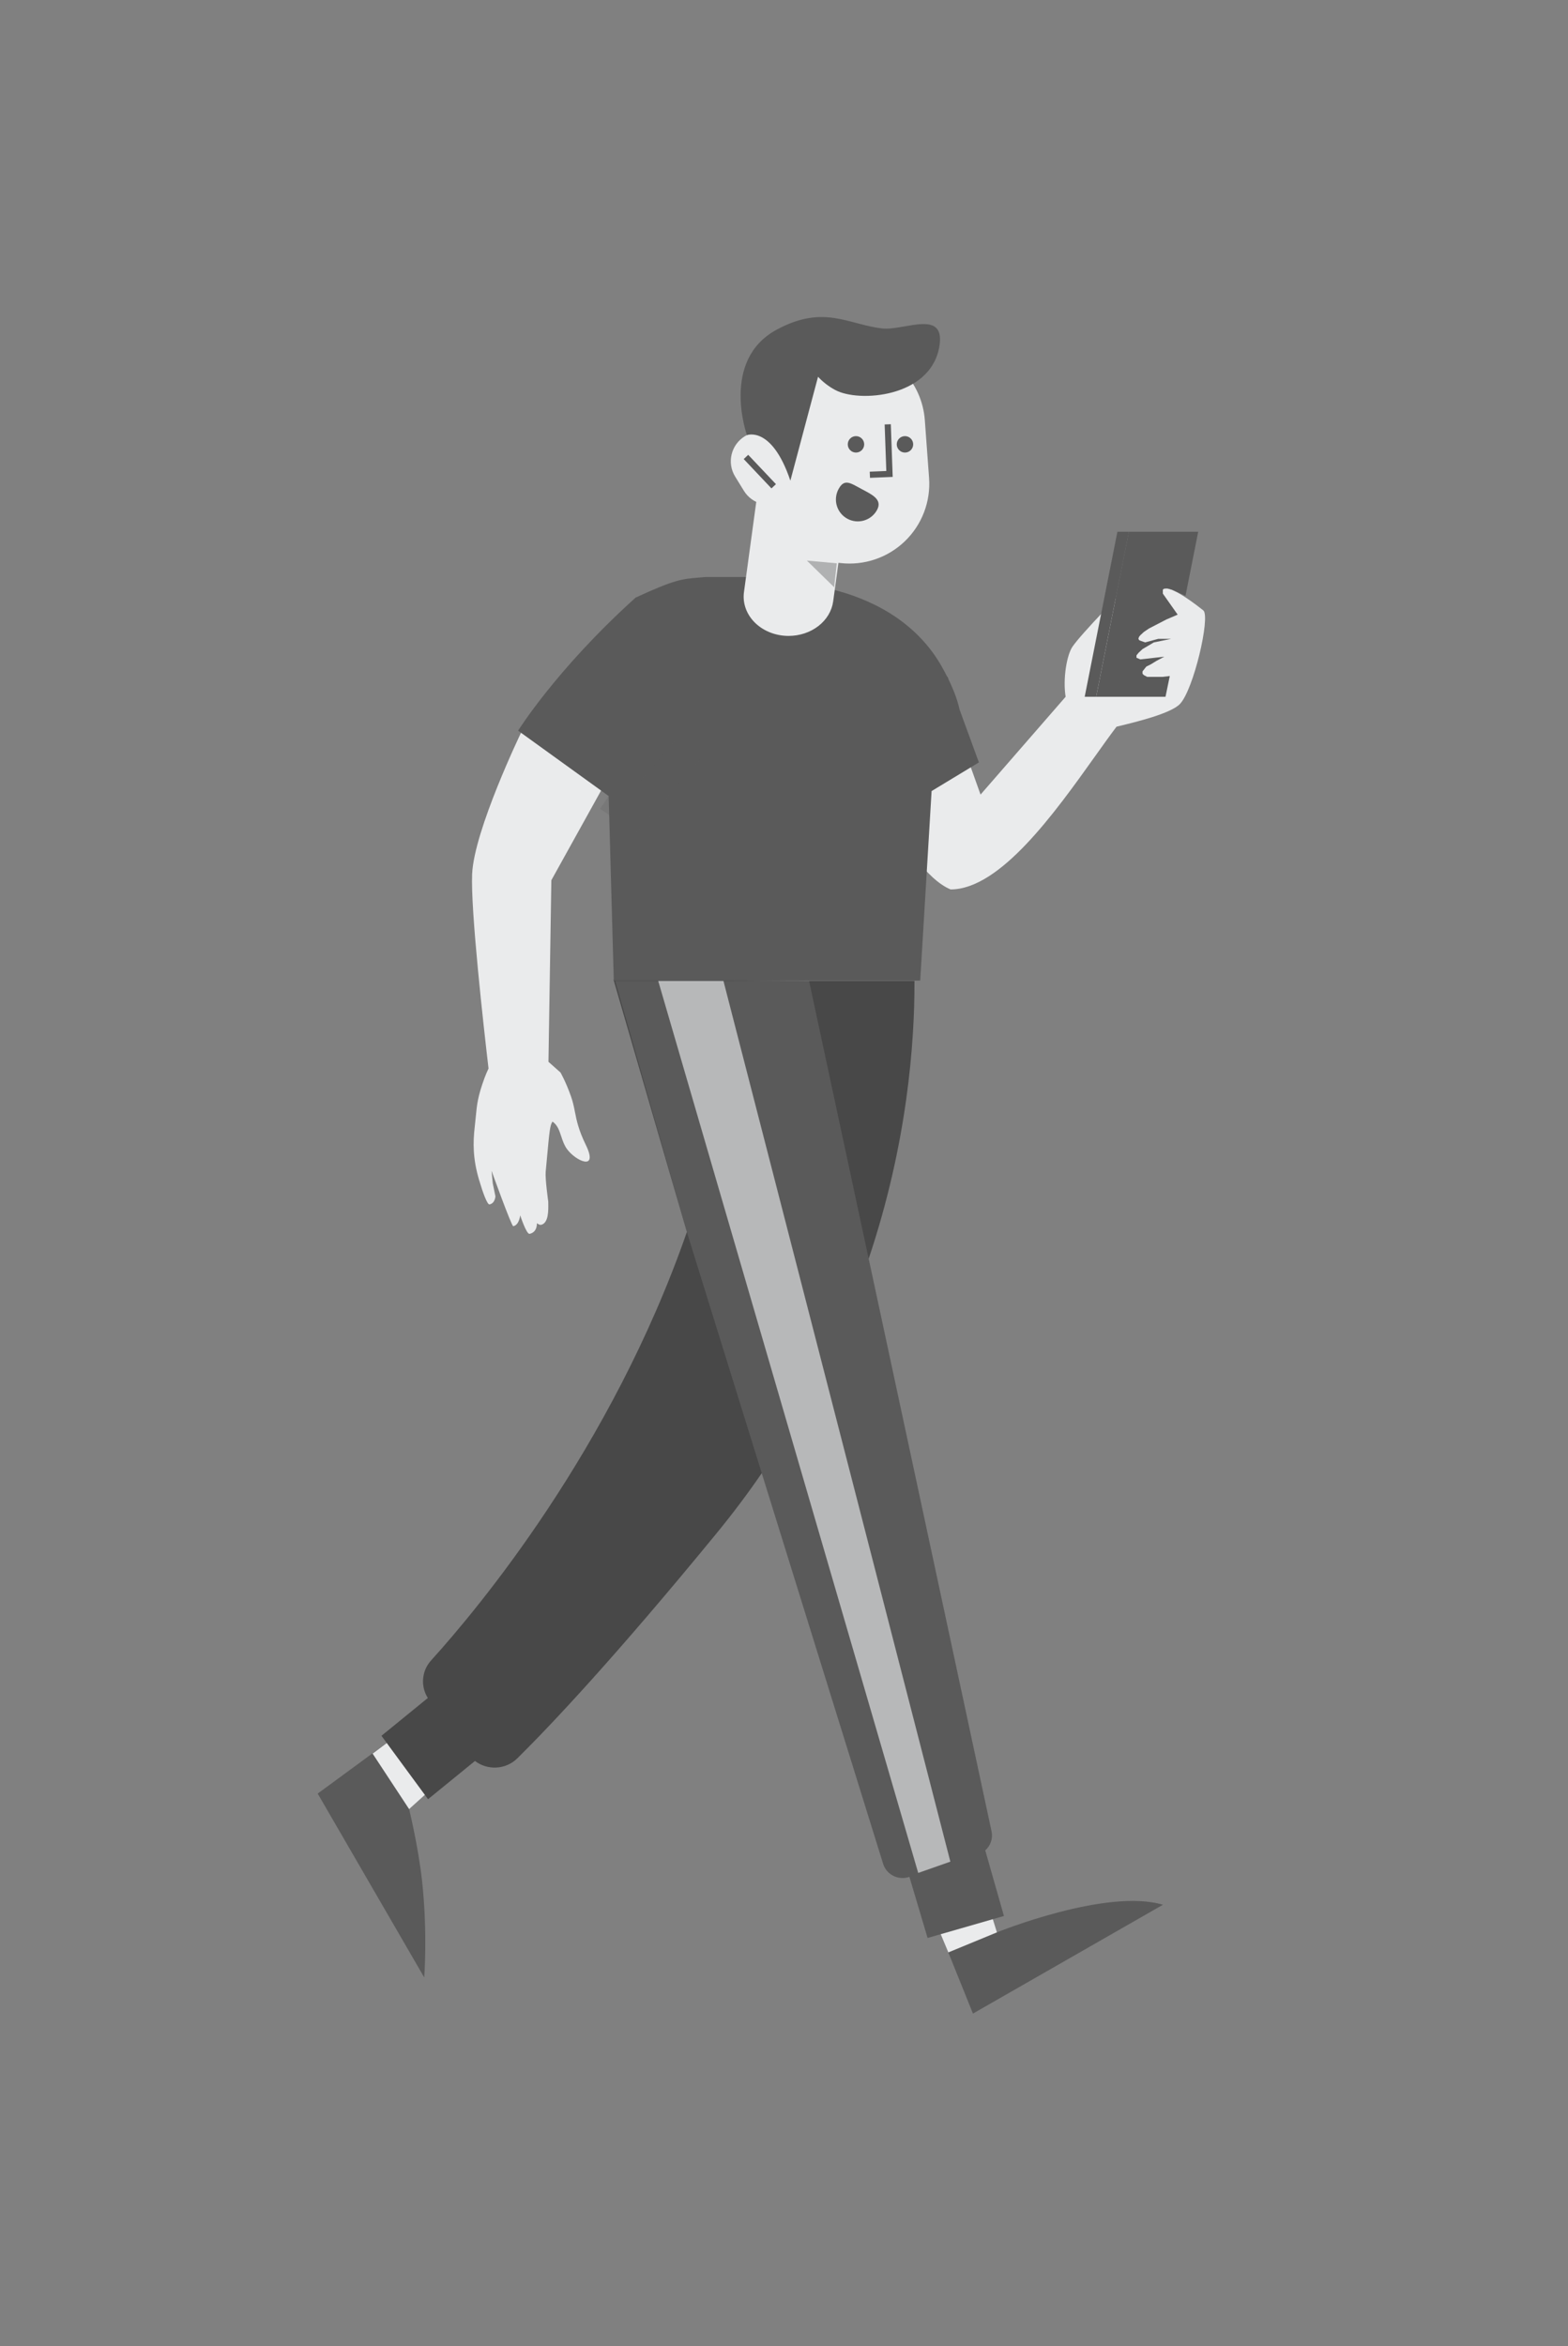 <svg width="254" height="380" viewBox="0 0 254 380" fill="none" xmlns="http://www.w3.org/2000/svg">
<rect x="0" y="0" width="254" height="380" fill="#808080" stroke="none"/>
<path fill-rule="evenodd" clip-rule="evenodd" d="M66.272 293.022L76.227 283.997L72.769 274.869L51.463 290.508L68.722 320.291C68.722 320.291 69.277 312.89 68.374 304.691C67.751 299.027 66.272 293.022 66.272 293.022ZM161.496 312.986L159.222 305.741L149.596 306.243L157.608 326.142L188.382 308.516C179.25 305.784 161.496 312.986 161.496 312.986Z" fill="#5A5A5A"/>
<path fill-rule="evenodd" clip-rule="evenodd" d="M73.718 286.298L72.623 274.86L60.36 284.034L66.272 293.023L73.718 286.298ZM159.622 306.965L150.105 307.812L153.619 316.234L161.496 312.986L159.622 306.965Z" fill="#EAEBEC"/>
<path d="M111.263 199.553L99.384 158.676L131.062 158.883L148.137 158.883C148.169 168.831 146.985 185.217 140.716 203.876L160.62 296.628C160.867 297.792 160.449 298.955 159.599 299.708L162.624 310.333L150.262 313.893L147.317 303.993L147.24 304.018C145.487 304.591 143.6 303.628 143.061 301.89L123.396 238.612C121.178 241.847 118.762 245.075 116.135 248.281C99.505 268.577 89.141 279.524 83.811 284.79C81.908 286.673 78.948 286.765 76.94 285.226L69.339 291.419L61.791 281.147L69.303 275.027C68.099 273.116 68.297 270.633 69.836 268.938C77.496 260.482 99.051 234.659 111.263 199.553Z" fill="#484848"/>
<mask id="mask0_17_1329" style="mask-type:luminance" maskUnits="userSpaceOnUse" x="61" y="158" width="102" height="156">
<path d="M111.263 199.553L98.622 158.883H131.062L148.137 158.883C148.169 168.831 146.985 185.217 140.716 203.876L160.62 296.628C160.867 297.792 160.449 298.955 159.599 299.708L162.624 310.333L150.262 313.893L147.317 303.993L147.24 304.018C145.487 304.591 143.6 303.628 143.061 301.89L123.396 238.612C121.178 241.847 118.762 245.075 116.135 248.281C99.505 268.577 89.141 279.524 83.811 284.79C81.908 286.673 78.948 286.765 76.94 285.226L69.339 291.419L61.791 281.147L69.303 275.027C68.099 273.116 68.297 270.633 69.836 268.938C77.496 260.482 99.051 234.659 111.263 199.553L111.263 199.553Z" fill="white"/>
</mask>
<g mask="url(#mask0_17_1329)">
</g>
<path opacity="0.099" fill-rule="evenodd" clip-rule="evenodd" d="M147.317 303.993L147.24 304.018C145.487 304.591 143.6 303.628 143.061 301.89L123.396 238.612L111.263 199.553L99.649 158.883H131.062L140.716 203.876L160.62 296.628C160.867 297.792 160.449 298.955 159.599 299.708L162.624 310.333L150.262 313.893L147.317 303.993Z" fill="white"/>
<path d="M153.948 301.533L148.741 303.361L127.85 231.695L114.961 187.483L106.625 158.883H117.192L119.049 166.096L133.364 221.646L153.948 301.533Z" fill="#B7B8B9"/>
<path fill-rule="evenodd" clip-rule="evenodd" d="M177.37 122.523C178.632 120.753 179.804 119.109 180.863 117.706C181.006 117.671 181.158 117.634 181.318 117.595C184.193 116.893 189.616 115.568 191.117 114.044C193.343 111.783 196.099 99.9 194.932 98.874C194.925 98.87 194.893 98.844 194.838 98.801C194.165 98.266 190.094 95.033 188.649 95.328C187.677 94.891 187.015 94.599 187.015 94.599L184.995 102.606C184.729 102.835 184.539 103.053 184.452 103.251C184.345 103.496 184.446 103.672 184.695 103.796L184.103 106.142L184.094 106.161C184.065 106.227 184.052 106.288 184.052 106.344L183.796 107.357L182.333 95.339C182.333 95.339 175.325 102.432 173.737 104.735C172.804 106.087 172.152 109.924 172.62 112.859L158.839 128.699L152.089 109.797L137.069 118.641C137.069 118.641 146.273 140.924 153.991 144.062C162.014 144.062 170.879 131.628 177.37 122.523ZM90.792 173.711L88.845 171.983L89.313 142.573L97.841 127.199L84.422 118.641C84.422 118.641 76.801 134.44 76.481 141.556C76.217 147.424 78.372 166.536 79.136 173.065C78.886 173.602 78.663 174.123 78.496 174.577C77.382 177.613 77.261 178.887 77.074 180.857C77.027 181.352 76.975 181.891 76.903 182.513C76.605 185.076 76.584 187.653 77.597 191.082C78.249 193.287 78.944 195.16 79.306 195.081C80.218 194.883 80.252 193.759 80.252 193.759L79.822 191.672L79.627 189.635C79.627 189.635 82.867 198.656 83.141 198.606C84.111 198.43 84.266 196.849 84.266 196.849C84.266 196.849 85.281 199.963 85.792 199.85C87.091 199.563 86.968 198.121 86.968 198.121C86.968 198.121 87.378 198.466 87.693 198.378C88.87 198.053 88.835 196.054 88.814 194.882C88.813 194.788 88.811 194.699 88.81 194.617C88.81 194.617 88.289 190.929 88.396 189.792C88.474 188.96 88.542 188.218 88.603 187.557C89.006 183.182 89.087 182.305 89.491 181.667C90.296 182.192 90.594 183.091 90.91 184.046C91.14 184.74 91.379 185.464 91.83 186.094C93.203 188.012 97.032 189.824 94.891 185.43C93.703 182.99 93.407 181.489 93.133 180.096C92.972 179.278 92.819 178.498 92.496 177.587C91.624 175.123 90.792 173.711 90.792 173.711Z" fill="#EAEBEC"/>
<path fill-rule="evenodd" clip-rule="evenodd" d="M149.067 158.828H99.428L98.596 128.933L83.927 118.348C83.927 118.348 90.141 108.351 102.967 96.792C109.268 93.876 110.526 93.773 113.083 93.564C113.448 93.534 113.839 93.502 114.276 93.459H114.789H115.303L116.843 93.459L119.924 93.459L123.519 93.459L125.573 93.459L129.168 93.459L131.735 94.487L133.789 95.513H134.816L135.477 95.639C142.334 97.486 148.814 101.293 152.602 108.044C152.907 108.588 153.186 109.112 153.441 109.616L153.494 109.606L153.66 110.059C154.576 111.942 155.138 113.547 155.436 114.915L158.571 123.49L150.909 128.129L149.067 158.828Z" fill="#5A5A5A"/>
<path opacity="0.201" d="M98.595 128.932L102.577 131.598L112.147 120.603" stroke="#5A5A5A" stroke-width="5"/>
<path d="M189.493 109.497L188.8 112.854H177.569L182.866 86.131H194.097C193.806 87.599 193.12 91.058 192.04 96.507L189.832 95.497L189.144 95.309L188.603 95.339L188.368 95.497V96.146L190.769 99.553L188.932 100.342L186.107 101.805L185.29 102.362L184.974 102.651L184.716 102.88L184.551 103.076L184.452 103.251L184.41 103.479L184.452 103.579L184.501 103.657L184.573 103.727L185.499 104.05L187.611 103.479H189.7L186.912 104.05L185.076 105.134L184.452 105.714L184.099 106.141V106.531L184.716 106.804L188.603 106.364L187.315 107.055L186.463 107.577L185.681 107.975L185.076 108.744V109.124L185.29 109.347L185.833 109.632H186.661H188.329L189.493 109.497Z" fill="#5A5A5A"/>
<path fill-rule="evenodd" clip-rule="evenodd" d="M177.567 112.854H175.709L181.007 86.131H182.865L177.567 112.854Z" fill="#5A5A5A"/>
<path fill-rule="evenodd" clip-rule="evenodd" d="M184.799 89.234C184.644 90.014 184.183 90.583 183.771 90.503C183.359 90.424 183.15 89.727 183.305 88.946C183.461 88.165 183.921 87.597 184.333 87.676C184.746 87.756 184.954 88.453 184.799 89.234Z" fill="#5A5A5A"/>
<path d="M127.75 103C127.46 103.001 127.169 102.986 126.881 102.955C124.965 102.756 123.218 101.901 122.024 100.577C120.831 99.254 120.288 97.572 120.516 95.9L123.963 70.598C124.191 68.926 125.171 67.401 126.688 66.36C127.439 65.844 128.299 65.463 129.219 65.237C130.139 65.011 131.101 64.946 132.05 65.045C132.999 65.143 133.916 65.404 134.749 65.812C135.583 66.221 136.316 66.768 136.907 67.423C137.498 68.079 137.935 68.829 138.193 69.632C138.452 70.435 138.527 71.274 138.414 72.102L134.967 97.404C134.756 98.945 133.905 100.366 132.575 101.397C131.245 102.428 129.529 102.998 127.75 103Z" fill="#EAEBEC"/>
<path d="M134.549 91.018L136.171 91.199C138.057 91.412 139.967 91.206 141.764 90.597C143.562 89.987 145.203 88.989 146.571 87.673C147.94 86.358 149.001 84.756 149.68 82.984C150.359 81.211 150.639 79.311 150.499 77.417L149.811 68.039C149.589 65.01 148.306 62.157 146.189 59.98C144.072 57.802 141.255 56.44 138.233 56.133C134.825 55.788 131.419 56.81 128.764 58.976C126.109 61.141 124.424 64.273 124.078 67.681L123.144 76.876C122.8 80.26 123.805 83.643 125.94 86.29C128.075 88.938 131.169 90.637 134.549 91.018Z" fill="#EAEBEC"/>
<path d="M127.035 81.05L127.036 81.049C129.271 79.674 129.967 76.749 128.593 74.515L127.181 72.22C125.806 69.986 122.881 69.289 120.647 70.663L120.645 70.664C118.411 72.038 117.714 74.964 119.089 77.198L120.501 79.493C121.875 81.727 124.8 82.424 127.035 81.05Z" fill="#EAEBEC"/>
<path d="M121.182 74.375L124.989 78.4" stroke="#5A5A5A" stroke-linecap="square"/>
<path d="M143.822 69.231L144.09 76.767L141.409 76.876" stroke="#5A5A5A" stroke-linecap="square"/>
<path d="M135.837 79.217C135.615 79.626 135.476 80.076 135.428 80.539C135.38 81.002 135.424 81.47 135.557 81.916C135.69 82.363 135.91 82.779 136.203 83.14C136.497 83.502 136.859 83.802 137.268 84.023C137.678 84.245 138.127 84.384 138.591 84.432C139.054 84.48 139.522 84.436 139.968 84.303C140.415 84.17 140.831 83.95 141.192 83.657C141.554 83.363 141.854 83.001 142.075 82.591C143.007 80.867 141.194 80.08 139.459 79.148C137.724 78.216 136.768 77.494 135.837 79.217Z" fill="#5A5A5A"/>
<path d="M128.032 77.854L131.655 64.248L132.514 61.028C133.322 61.893 134.267 62.619 135.311 63.175C139.103 65.216 150.534 64.403 152.118 56.387C153.41 49.85 146.469 53.608 142.915 53.199C137.33 52.555 133.456 49.269 125.809 53.401C116.662 58.349 120.995 70.48 120.995 70.48C120.995 70.48 125.02 68.905 128.032 77.854Z" fill="#5A5A5A"/>
<path opacity="0.4" d="M135.548 91.239L130.704 90.798L135.127 95.115L135.548 91.239Z" fill="#5A5A5A"/>
<path d="M138.66 73.302C139.395 73.302 139.99 72.706 139.99 71.972C139.99 71.237 139.395 70.641 138.66 70.641C137.925 70.641 137.33 71.237 137.33 71.972C137.33 72.706 137.925 73.302 138.66 73.302Z" fill="#5A5A5A"/>
<path d="M146.595 73.302C147.33 73.302 147.926 72.706 147.926 71.972C147.926 71.237 147.33 70.641 146.595 70.641C145.861 70.641 145.265 71.237 145.265 71.972C145.265 72.706 145.861 73.302 146.595 73.302Z" fill="#5A5A5A"/>
</svg>
